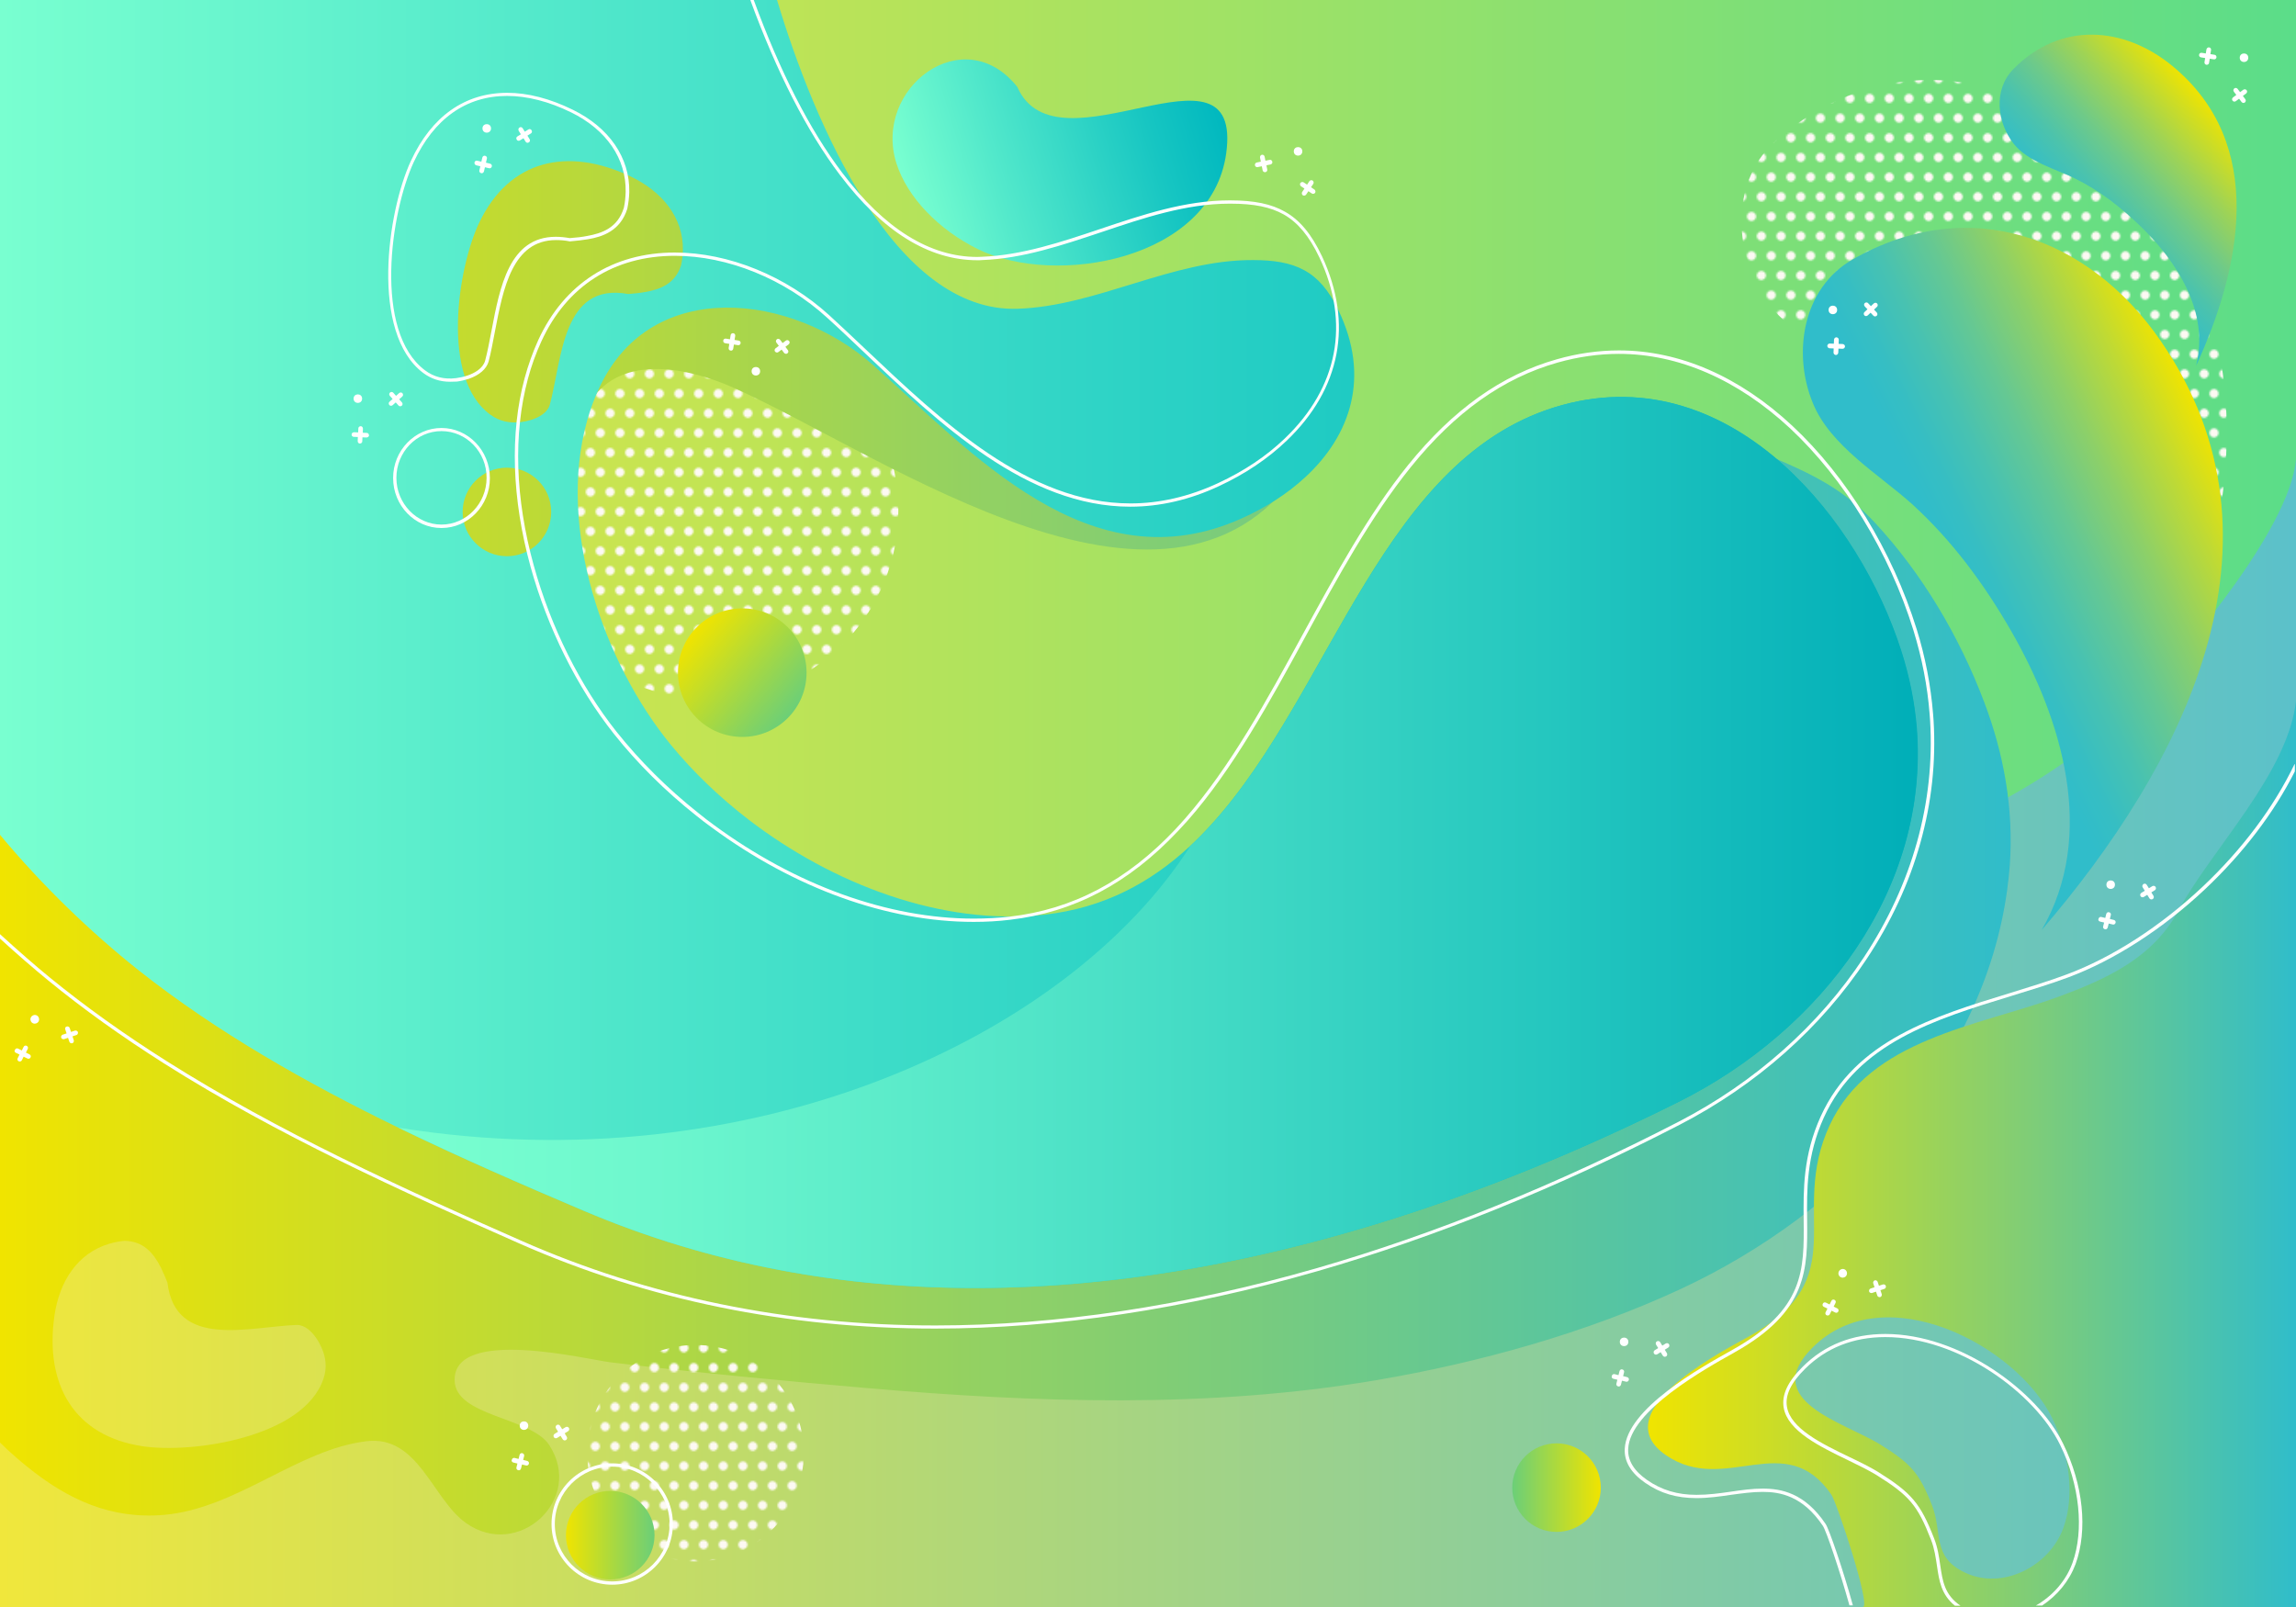 <?xml version="1.0" encoding="utf-8"?>
<!-- Generator: Adobe Illustrator 16.0.0, SVG Export Plug-In . SVG Version: 6.00 Build 0)  -->
<!DOCTYPE svg PUBLIC "-//W3C//DTD SVG 1.0//EN" "http://www.w3.org/TR/2001/REC-SVG-20010904/DTD/svg10.dtd">
<svg version="1.0" xmlns:x="http://ns.adobe.com/Extensibility/1.0/" xmlns:i="http://ns.adobe.com/AdobeIllustrator/10.0/" xmlns:graph="http://ns.adobe.com/Graphs/1.0/"
	 xmlns="http://www.w3.org/2000/svg" xmlns:xlink="http://www.w3.org/1999/xlink" xmlns:a="http://ns.adobe.com/AdobeSVGViewerExtensions/3.0/"
	 x="0px" y="0px" width="1400px" height="980px" viewBox="0 0 1400 980" enable-background="new 0 0 1400 980" xml:space="preserve"
	>
<pattern  width="24" height="24" patternUnits="userSpaceOnUse" id="New_Pattern" viewBox="2.8 -26.8 24 24" overflow="visible">
	<g>
		<polygon fill="none" points="2.8,-26.8 26.8,-26.8 26.8,-2.8 2.8,-2.8 		"/>
		<path fill="#FDF9F3" d="M23.6-2.8c0-1.6-1.3-2.8-2.8-2.8S18-4.4,18-2.8S19.3,0,20.8,0S23.6-1.3,23.6-2.8z"/>
		<path fill="#FDF9F3" d="M11.6-2.8c0-1.6-1.3-2.8-2.8-2.8S6-4.4,6-2.8S7.3,0,8.8,0S11.6-1.3,11.6-2.8z"/>
		<path fill="#FDF9F3" d="M29.6-14.8c0-1.6-1.3-2.8-2.8-2.8S24-16.4,24-14.8s1.3,2.8,2.8,2.8S29.6-13.3,29.6-14.8z"/>
		<path fill="#FDF9F3" d="M17.6-14.8c0-1.6-1.3-2.8-2.8-2.8S12-16.4,12-14.8s1.3,2.8,2.8,2.8S17.6-13.3,17.6-14.8z"/>
		<path fill="#FDF9F3" d="M5.6-14.8c0-1.6-1.3-2.8-2.8-2.8S0-16.4,0-14.8S1.3-12,2.8-12S5.6-13.3,5.6-14.8z"/>
		<path fill="#FDF9F3" d="M23.6-26.8c0-1.6-1.3-2.8-2.8-2.8S18-28.4,18-26.8s1.3,2.8,2.8,2.8S23.6-25.3,23.6-26.8z"/>
		<path fill="#FDF9F3" d="M11.6-26.8c0-1.6-1.3-2.8-2.8-2.8S6-28.4,6-26.8S7.3-24,8.8-24S11.6-25.3,11.6-26.8z"/>
	</g>
</pattern>
<g id="Background">
	<linearGradient id="SVGID_1_" gradientUnits="userSpaceOnUse" x1="0" y1="490" x2="1400" y2="490">
		<stop  offset="0" style="stop-color:#F0E73C"/>
		<stop  offset="1" style="stop-color:#5BC1CA"/>
		<a:midPointStop  offset="0" style="stop-color:#F0E73C"/>
		<a:midPointStop  offset="0.5" style="stop-color:#F0E73C"/>
		<a:midPointStop  offset="1" style="stop-color:#5BC1CA"/>
	</linearGradient>
	<path fill="url(#SVGID_1_)" d="M1400,0v980H0c0,0,0-0.1,0-0.3c0,0,0-38.4,0-100.1V491.8C0,249.2,0,0,0,0H1400z"/>
</g>
<g id="Elements">
	<g>
		<linearGradient id="SVGID_2_" gradientUnits="userSpaceOnUse" x1="0" y1="319.584" x2="1400" y2="319.584">
			<stop  offset="0" style="stop-color:#F0E73C"/>
			<stop  offset="1" style="stop-color:#5BDD89"/>
			<a:midPointStop  offset="0" style="stop-color:#F0E73C"/>
			<a:midPointStop  offset="0.5" style="stop-color:#F0E73C"/>
			<a:midPointStop  offset="1" style="stop-color:#5BDD89"/>
		</linearGradient>
		<path fill="url(#SVGID_2_)" d="M0,0c0,0,0,231.1,0,480.8h225.8v158.3c39.1-22.8,81-37.8,124.6-47.6c1.3-0.3,2.7-0.6,4-0.9
			c29.6-6.4,60-10.4,90.7-12.8c3.8-0.3,7.6-0.6,11.5-0.8c91.2-5.8,184.9,1.9,271.2,3.4c3.7,0.1,7.3,0.1,11,0.2
			c6,0.1,12,0.1,17.9,0.1c33-0.1,66.1-1,99.2-3.1c3.6-0.2,7.2-0.4,10.9-0.7c99-6.9,197.7-24.3,291.6-60.3c3.4-1.3,6.9-2.7,10.3-4.1
			c6.5-2.6,12.9-5.3,19.3-8.2c7.4-3.3,14.7-6.8,21.9-10.4c0.9-0.5,1.9-0.9,2.8-1.4c34.2-17.6,66.4-39.8,94.4-68.9
			c25.3-26.5,93.1-105.4,93.1-147.5V0H0z"/>
		<g>
			<path fill="url(#New_Pattern)" d="M471.5,202.7c-59.9-21.5-125.9,9.6-147.5,69.5c-21.5,59.9,9.6,125.9,69.5,147.5
				c59.9,21.5,125.9-9.6,147.5-69.5C562.5,290.2,531.4,224.2,471.5,202.7z"/>
			
				<linearGradient id="SVGID_3_" gradientUnits="userSpaceOnUse" x1="352.071" y1="354.422" x2="430.379" y2="354.422" gradientTransform="matrix(0.777 0.63 -0.63 0.777 372.121 -111.514)">
				<stop  offset="0" style="stop-color:#F0E400"/>
				<stop  offset="1" style="stop-color:#6BCF78"/>
				<a:midPointStop  offset="0" style="stop-color:#F0E400"/>
				<a:midPointStop  offset="0.5" style="stop-color:#F0E400"/>
				<a:midPointStop  offset="1" style="stop-color:#6BCF78"/>
			</linearGradient>
			<circle fill="url(#SVGID_3_)" cx="452.6" cy="410.2" r="39.2"/>
		</g>
		<linearGradient id="SVGID_4_" gradientUnits="userSpaceOnUse" x1="0" y1="467.84" x2="1225.938" y2="467.84">
			<stop  offset="0" style="stop-color:#F0E400"/>
			<stop  offset="1" style="stop-color:#30BDCA"/>
			<a:midPointStop  offset="0" style="stop-color:#F0E400"/>
			<a:midPointStop  offset="0.5" style="stop-color:#F0E400"/>
			<a:midPointStop  offset="1" style="stop-color:#30BDCA"/>
		</linearGradient>
		<path fill="url(#SVGID_4_)" d="M1209.7,427.7c-15-39.6-37.7-78-66.6-109.1c-30.8-33.1-63.3-36.5-99-57.5
			c-67.4-39.7-32,90.7-70.9,130.1c-34.7,35-69.9,68.4-106.5,99.7c-3.6,3.1-7.2,6.2-10.9,9.2c-55.7,46.7-114.9,88.8-180.7,125
			c-168.3,92.6-266.8-7.8-320.7-113.8c-1.4-2.7-2.7-5.4-4-8.1c-39.2-80.4-5.3-128.2-5.3-128.2s-15-24,12.9-127.1
			c0.3-1.2,1.4-2.1,2.1-3.2c19.3-29.8,61-19.8,86.6-8.5c92.6,41,271.8,171.8,349.3,44.7c4.1-6.8,8-14.3,11.5-22.5
			c7.7-18,9.5-40.4,4.3-60.4H555v-27L336.1,12.1L33,0H0c0,0,0,249.2,0,491.8v387.9c3,3,6.2,5.9,9.4,8.7c2.3,2,4.6,4,7,5.9
			c24.9,20.2,51.3,32.4,83.9,29.5c44.3-4,81.3-39.9,123.2-44.9c31.6-3.8,40.1,35.2,60.5,49.8c32,22.9,72.6-14.5,50.8-47.6
			c-11.2-16.9-57.2-17.3-57.6-39.3c-0.6-32.8,80.6-12.8,95.1-11c52,6.2,104.2,11.2,156.4,15.7c103.2,8.9,207.8,12.6,310.4-4.8
			c62.9-10.7,128.4-28.9,186.1-55.8c98.6-46,183.8-134.2,198.7-243.3c0.7-5,1.2-10,1.6-15.1C1227.9,493.7,1222,459.9,1209.7,427.7z
			 M197.2,840.9c-12.1,35.6-79.6,45.6-110,41.1c-42.1-6.2-60-37.7-54-79.6c2.9-20.6,13.9-38.3,33.7-44c2.8-0.8,5.8-1.4,9-1.7
			c11.5,0.2,17.5,7.2,22.1,16.1c1.5,3,2.8,6.1,4.1,9.4C107,823,152,809,181,808c5,0,9,4,11.6,7.7c1.4,1.9,2.5,4,3.4,6
			C198.8,827.8,199.5,834.3,197.2,840.9z"/>
		<linearGradient id="SVGID_5_" gradientUnits="userSpaceOnUse" x1="0" y1="392.742" x2="1169.272" y2="392.742">
			<stop  offset="0" style="stop-color:#79FFD0"/>
			<stop  offset="0.282" style="stop-color:#53E9CB"/>
			<stop  offset="0.768" style="stop-color:#17C6C2"/>
			<stop  offset="1" style="stop-color:#00B8BF"/>
			<a:midPointStop  offset="0" style="stop-color:#79FFD0"/>
			<a:midPointStop  offset="0.461" style="stop-color:#79FFD0"/>
			<a:midPointStop  offset="1" style="stop-color:#00B8BF"/>
		</linearGradient>
		<path fill="url(#SVGID_5_)" d="M1168.6,443.8c-1.3-15.4-4.3-31.1-9.5-47c-12.9-40.2-37.9-82.8-71.5-113
			c-36.3-32.7-82.7-51.1-134.9-36.8c-109.3,29.8-140,174.4-214.1,255.8c-4.2,4.6-8.5,9-12.9,13.1c-23.9,22.2-52.4,37.8-88.8,41.9
			c-62.4,6.9-129-18.5-180.5-58c-17.8-13.7-33.8-29.1-47.2-45.4c-41-49.9-69.6-131.9-51.3-197.5c2-7.2,4.6-14.3,7.8-21
			c32-67.7,117.6-56.6,166.4-13.5c60.5,53.4,132.5,135.4,225.1,93.7c14.5-6.5,27.8-15,38.7-25.1c27.5-25.4,40-61.1,20.1-102
			c0,0,0-0.1,0-0.1c-5.9-12.1-12.5-19.7-20.9-24.2c-8.3-4.5-18.3-6.1-31.2-6.1c-49.4-0.2-94.8,28-143.3,29.7
			C545.8,190.9,496.7,76.1,473.8,0H0c0,0,0,257.9,0,509.1c25.6,30.8,55.3,59.4,84.5,82.6c47.8,37.8,102.3,68.7,158.4,96
			c37.4,18.2,75.4,34.7,112.6,50.5c219.3,93.4,462.7,36.3,667.9-66.2C1110.6,628.5,1176.6,542.1,1168.6,443.8z M292.3,135.6
			c18.4-38.3,53.8-46.1,92-28.1c18.8,8.9,32.5,24.6,32.1,45.2c-0.1,2.9-0.4,6-1.1,9.1c-3.6,11-12.1,14.6-22,16.3
			c-3.3,0.6-6.7,0.9-10.2,1.2c-40.4-7.4-40.3,39.7-47.9,67.7c-1.5,4.8-6.5,7.4-10.8,8.9c-2.3,0.7-4.5,1.2-6.8,1.5
			c-6.7,0.8-13-0.4-18.7-4.6C268.6,230.7,279,163.3,292.3,135.6z M336.1,312.2c0,14.9-12.1,27-27,27c-14.9,0-27-12.1-27-27
			c0-14.9,12.1-27,27-27C324,285.2,336.1,297.2,336.1,312.2z"/>
		<path fill="url(#New_Pattern)" d="M1083.8,84.9c66.4-56.7,148.4-42.7,206.4,14.6c113,111.8,65.1,269.4-4.5,390.4
			c23.8-67.5-12.6-137.1-55.9-187.3c-22.8-26.5-48.4-50.3-78.2-68.6c-24.4-14.9-59.5-27.3-75.8-52.5
			C1056.7,152,1055.4,109.2,1083.8,84.9z"/>
		
			<linearGradient id="SVGID_6_" gradientUnits="userSpaceOnUse" x1="1074.981" y1="324.49" x2="1301.885" y2="324.49" gradientTransform="matrix(0.896 -0.444 0.444 0.896 44.803 566.16)">
			<stop  offset="0.221" style="stop-color:#30BDCA"/>
			<stop  offset="0.302" style="stop-color:#36BEC3"/>
			<stop  offset="0.417" style="stop-color:#48C2B1"/>
			<stop  offset="0.552" style="stop-color:#65C893"/>
			<stop  offset="0.703" style="stop-color:#8DD068"/>
			<stop  offset="0.864" style="stop-color:#C0DA33"/>
			<stop  offset="1" style="stop-color:#F0E400"/>
			<a:midPointStop  offset="0.221" style="stop-color:#30BDCA"/>
			<a:midPointStop  offset="0.633" style="stop-color:#30BDCA"/>
			<a:midPointStop  offset="1" style="stop-color:#F0E400"/>
		</linearGradient>
		<path fill="url(#SVGID_6_)" d="M1129.7,158.2c71.2-40.7,144.4-13.4,187.8,49.7c84.7,123,12.8,259.9-72.6,359.3
			c33.8-58.1,12.4-128.6-18.7-182.6c-16.4-28.5-35.8-54.8-60.1-77c-19.9-18-50.1-35.6-60.7-61.8
			C1092.8,215.3,1099.2,175.6,1129.7,158.2z"/>
		
			<linearGradient id="SVGID_7_" gradientUnits="userSpaceOnUse" x1="1061.362" y1="424.685" x2="1174.82" y2="424.685" gradientTransform="matrix(0.74 -0.673 0.673 0.74 197.766 545.325)">
			<stop  offset="0" style="stop-color:#30BDCA"/>
			<stop  offset="0.101" style="stop-color:#38BFC2"/>
			<stop  offset="0.257" style="stop-color:#4CC3AC"/>
			<stop  offset="0.45" style="stop-color:#6ECA89"/>
			<stop  offset="0.67" style="stop-color:#9DD357"/>
			<stop  offset="0.911" style="stop-color:#D8DF19"/>
			<stop  offset="1" style="stop-color:#F0E400"/>
			<a:midPointStop  offset="0" style="stop-color:#30BDCA"/>
			<a:midPointStop  offset="0.612" style="stop-color:#30BDCA"/>
			<a:midPointStop  offset="1" style="stop-color:#F0E400"/>
		</linearGradient>
		<path fill="url(#SVGID_7_)" d="M1227.6,42.2c28.7-29.3,67.6-26.2,97.1-1.9c57.6,47.5,41.8,123.2,14.4,182.7
			c8.3-32.6-11.7-63.6-34.1-85.2c-11.8-11.4-24.7-21.5-39.5-28.8c-12-6-29-10.3-37.7-21.4C1217.7,74.7,1215.3,54.8,1227.6,42.2z"/>
		<pattern  id="SVGID_8_" xlink:href="#New_Pattern" patternTransform="matrix(1 0 0 1 -3 -6)">
		</pattern>
		<circle fill="url(#SVGID_8_)" cx="424.1" cy="886.2" r="66"/>
		<linearGradient id="SVGID_9_" gradientUnits="userSpaceOnUse" x1="345.085" y1="936.16" x2="399.09" y2="936.16">
			<stop  offset="0" style="stop-color:#F0E400"/>
			<stop  offset="1" style="stop-color:#6BCF78"/>
			<a:midPointStop  offset="0" style="stop-color:#F0E400"/>
			<a:midPointStop  offset="0.5" style="stop-color:#F0E400"/>
			<a:midPointStop  offset="1" style="stop-color:#6BCF78"/>
		</linearGradient>
		<circle fill="url(#SVGID_9_)" cx="372.1" cy="936.2" r="27"/>
		<linearGradient id="SVGID_10_" gradientUnits="userSpaceOnUse" x1="922.085" y1="907.16" x2="976.09" y2="907.16">
			<stop  offset="0" style="stop-color:#6BCF78"/>
			<stop  offset="1" style="stop-color:#F0E400"/>
			<a:midPointStop  offset="0" style="stop-color:#6BCF78"/>
			<a:midPointStop  offset="0.5" style="stop-color:#6BCF78"/>
			<a:midPointStop  offset="1" style="stop-color:#F0E400"/>
		</linearGradient>
		<circle fill="url(#SVGID_10_)" cx="949.1" cy="907.2" r="27"/>
		
			<linearGradient id="SVGID_11_" gradientUnits="userSpaceOnUse" x1="91.213" y1="-581.356" x2="290.394" y2="-581.356" gradientTransform="matrix(0.957 -0.29 0.29 0.957 634.548 703.672)">
			<stop  offset="0" style="stop-color:#79FFD0"/>
			<stop  offset="0.282" style="stop-color:#53E9CB"/>
			<stop  offset="0.768" style="stop-color:#17C6C2"/>
			<stop  offset="1" style="stop-color:#00B8BF"/>
			<a:midPointStop  offset="0" style="stop-color:#79FFD0"/>
			<a:midPointStop  offset="0.461" style="stop-color:#79FFD0"/>
			<a:midPointStop  offset="1" style="stop-color:#00B8BF"/>
		</linearGradient>
		<path fill="url(#SVGID_11_)" d="M546.6,99.6c6.7,21,26,40.6,49.6,52.3c47.1,23.3,142.6,6.9,151.5-58.5
			c10.3-76.1-103.1,15-127.4-40.4c0,0,0,0,0,0C587.6,11.9,532.1,53.8,546.6,99.6z"/>
		<linearGradient id="SVGID_12_" gradientUnits="userSpaceOnUse" x1="1004.821" y1="703.38" x2="1400" y2="703.38">
			<stop  offset="0" style="stop-color:#F0E400"/>
			<stop  offset="1" style="stop-color:#30BDCA"/>
			<a:midPointStop  offset="0" style="stop-color:#F0E400"/>
			<a:midPointStop  offset="0.5" style="stop-color:#F0E400"/>
			<a:midPointStop  offset="1" style="stop-color:#30BDCA"/>
		</linearGradient>
		<path fill="url(#SVGID_12_)" d="M1328,555.8c-15.7,28.8-44.4,41.6-73.5,52.3c-48.4,17.7-114.4,25.4-138.8,78
			c-25.8,55.5,16.6,93-50.3,129.5c-21.2,11.5-86.5,46.8-49.3,72c36,24.4,72.5-17.1,100.6,23.9c3.4,5,24.4,68.5,19.2,68.5
			c1.7,0,264.2,0,264.2,0V426.8C1395.2,471.7,1349.3,516.7,1328,555.8z M1258.1,931.9c-8.4,23.1-37,38.2-60.2,27
			c-20-9.6-13.4-24.3-19.8-40.8c-7.8-19.9-12.9-25.5-31.3-37c-22.1-13.8-74.5-26.8-41.4-59.5c43.9-43.5,124.2-1.1,145.9,43.1
			C1262,886.8,1265.2,912.4,1258.1,931.9z"/>
		<g>
			<g>
				<g>
					<g>
						<g>
							<g>
								<path fill="#FFFFFF" d="M373.3,966.4c-20.4,0-37-16.6-37-37c0-20.4,16.6-37,37-37s37,16.6,37,37
									C410.3,949.8,393.7,966.4,373.3,966.4z M373.3,894.4c-19.3,0-35,15.7-35,35s15.7,35,35,35s35-15.7,35-35
									S392.6,894.4,373.3,894.4z"/>
							</g>
						</g>
					</g>
				</g>
			</g>
			<g>
				<g>
					<g>
						<g>
							<g>
								<path fill="#FFFFFF" d="M1183.1,954.7c-0.8-5.3-1.5-10.8-3.8-16.6c-8.3-21.3-13.7-27.7-34.2-40.5c-4.9-3-11-6-17.5-9.1
									c-16.8-8.1-35.8-17.3-38-30.6c-1.2-7,2.4-14.6,11-23.1c13-12.9,29.5-19.4,49-19.4c44.6,0,91.1,34,106.6,65.8
									c11.9,24.3,14.7,51.9,7.5,71.9c-3.9,10.8-12,20.1-22.3,26h3.8c9.4-6.2,16.6-15.1,20.4-25.3c7.5-20.8,4.7-48.3-7.6-73.4
									c-15.8-32.3-63.1-66.9-108.4-66.9c-20.1,0-37.1,6.7-50.4,20c-9.1,9-12.9,17.1-11.6,24.9c2.4,14.2,21.9,23.7,39.1,32
									c6.4,3.1,12.5,6.1,17.3,9c20.2,12.6,25.2,18.5,33.4,39.5c2.2,5.6,2.9,11,3.7,16.2c1.3,8.8,2.5,17.3,10.9,24.1h3.4
									C1185.7,972.6,1184.5,964.2,1183.1,954.7z"/>
								<path fill="#FFFFFF" d="M1399.1,466c-12.7,26.4-32,52.1-56.1,74.8c-25.5,24-54.8,43-82.7,53.4c-10.9,4.1-22.5,7.6-34.7,11.4
									c-46.4,14.2-94.4,28.9-115.4,75.2c-10.8,23.8-10.6,44.8-10.4,63.3c0.3,30.5,0.5,54.5-43.3,79l-0.5,0.3
									c-19.2,10.7-64.1,35.7-65.3,60.1c-0.4,7.8,3.8,14.8,12.5,20.8c9.2,6.4,19.1,9.3,31.3,9.3h0c7.1,0,14.2-1,21-2
									c6.7-0.9,13-1.8,19.3-1.8c10.6,0,24.4,2.4,36.7,20.7c2.1,3.1,10.6,28.3,16.2,48.5h2.1c-5.7-20.8-14.4-46.3-16.6-49.6
									c-12.8-19.1-27.3-21.6-38.4-21.6c-6.4,0-12.8,0.9-19.6,1.9c-6.8,1-13.7,1.9-20.7,1.9h0c-11.7,0-21.3-2.9-30.1-9
									c-8.1-5.6-12-12-11.6-19.1c1.1-23.2,47-48.8,64.2-58.4l0.5-0.3c44.9-25.1,44.7-50.9,44.4-80.8c-0.2-18.3-0.4-39.1,10.2-62.5
									c20.6-45.5,68.2-60,114.2-74.1c12.3-3.8,23.9-7.3,34.9-11.4c28.1-10.5,57.7-29.6,83.4-53.8c23.1-21.8,41.9-46.4,54.7-71.8
									V466z"/>
							</g>
						</g>
					</g>
				</g>
			</g>
			<g>
				<g>
					<g>
						<path fill="#FFFFFF" d="M1179,439.3c-0.1-1.3-0.2-2.7-0.3-4c-1.4-17.2-4.7-34.6-10-51.6c-14.9-47.8-42.5-93-75.9-124.1
							c-32.2-30-68.7-45.9-105.6-45.9c-12.5,0-25.3,1.8-37.9,5.4c-33.6,9.5-63.3,30.6-90.7,64.5C834.3,313.7,814,351,794.3,387
							c-21.6,39.6-44,80.6-71.7,112.2c-2,2.3-3.9,4.3-5.7,6.3c-29.7,31.6-62.8,49.1-101.2,53.5c-7.1,0.8-14.5,1.2-21.9,1.2
							c-52.2,0-108.5-20.3-158.5-57.1c-3.2-2.3-6.4-4.8-9.6-7.4c-18.9-15-35.6-31.7-49.8-49.5c-22.2-28-40.1-63.9-50.4-101.2
							c-11.4-41.1-12.6-80.5-3.6-114c2.1-7.9,4.9-15.6,8.2-22.8c15.4-33.7,44.3-52.2,81.4-52.2c32.2,0,67,14.1,92.9,37.8
							c7.2,6.5,14.3,13.3,21.9,20.5c46.8,44.4,99.9,94.7,162.9,94.7c18,0,36.3-4.2,54.2-12.6c15.9-7.4,29.7-16.7,41.1-27.6
							c33.1-31.6,40.7-71.6,21.6-112.5l-0.1-0.2c-6.3-13.3-13.4-21.9-22.5-27c-8.3-4.7-18.6-6.9-33.4-6.9h-0.5
							c-27,0-53.3,8.9-78.6,17.4c-23.5,7.9-47.9,16.1-72.4,17c-0.9,0-1.8,0.1-2.7,0.1c-29,0-56.7-17.3-82.4-51.4
							C493.7,79.1,475.6,43.7,459.6,0h-2.1c16.2,44.2,34.5,80,54.5,106.5c26.1,34.6,54.3,52.2,84,52.2c0.9,0,1.9,0,2.8-0.1
							c24.9-0.9,49.3-9.2,73-17.1c25.2-8.5,51.3-17.3,78-17.3h0.5c14.5,0,24.5,2.1,32.5,6.6c8.6,4.9,15.5,13.2,21.6,26l0.1,0.2
							c18.9,40.1,11.4,79.3-21.1,110.4c-11.2,10.8-24.9,19.9-40.6,27.2C725,302.9,707,307,689.3,307c-62.3,0-115-50-161.6-94.1
							c-7.6-7.2-14.8-14-22-20.6c-26.3-24-61.5-38.3-94.2-38.3c-38,0-67.5,19-83.3,53.4c-3.3,7.3-6.1,15.1-8.3,23.2
							c-9.1,33.8-7.8,73.5,3.6,115c10.4,37.5,28.4,73.7,50.8,101.9c14.3,18,31.1,34.7,50.1,49.8c3.2,2.6,6.5,5.1,9.7,7.4
							c50.4,37.1,107,57.5,159.6,57.5c7.5,0,14.9-0.4,22.2-1.3c38.9-4.5,72.4-22.2,102.4-54.1c1.9-2,3.7-4,5.8-6.3
							c27.9-31.7,50.3-72.8,72-112.5c19.6-36,39.9-73.1,64.1-103.1c27.1-33.6,56.4-54.4,89.6-63.8c12.4-3.5,25-5.3,37.3-5.3
							c36.4,0,72.4,15.7,104.3,45.3c33.1,30.9,60.6,75.8,75.3,123.2c5.2,16.9,8.6,34.1,9.9,51.2c0.1,1.3,0.2,2.7,0.3,4
							c3,49.8-10.9,99.7-40.4,144.3c-27.5,41.6-66.7,76.4-113.2,100.4c-74.4,38.4-148.5,68.4-220.5,89.2
							c-80.3,23.1-158.5,34.9-232.4,34.9h0c-89.9,0-174.9-17.4-252.6-51.7c-72-31.7-148-66.4-216.2-109.5
							c-26.4-16.7-49.5-33.3-70.9-50.7c-9.2-7.5-19-16.1-30.9-26.9v2.7c11.3,10.3,20.7,18.4,29.6,25.7
							c21.4,17.5,44.6,34.1,71.1,50.9c68.3,43.2,144.4,77.8,216.4,109.6c78,34.4,163.2,51.8,253.4,51.8h0c74.1,0,152.5-11.8,233-35
							c72.1-20.8,146.4-50.8,220.9-89.3c46.8-24.2,86.2-59.1,114-101.1C1168,539.9,1182.1,489.6,1179,439.3z"/>
					</g>
					<g>
						<path fill="#FFFFFF" d="M269.2,322c-16.3,0-29.5-13.7-29.5-30.5c0-16.8,13.3-30.5,29.5-30.5s29.5,13.7,29.5,30.5
							C298.8,308.3,285.5,322,269.2,322z M269.2,262.9c-15.2,0-27.5,12.8-27.5,28.5c0,15.7,12.4,28.5,27.5,28.5s27.5-12.8,27.5-28.5
							C296.8,275.7,284.4,262.9,269.2,262.9z"/>
					</g>
					<g>
						<path fill="#FFFFFF" d="M274.4,232.8c-6.1,0-11.6-1.8-16.4-5.4c-32.3-24.4-21.9-98.3-7.4-129.4c12.6-27.1,32.9-41.4,58.7-41.4
							c12.6,0,26,3.5,39.9,10.3c22.3,10.9,34.9,29.3,34.5,50.3c-0.1,3.3-0.5,6.7-1.2,10.1c-4.2,13.5-15.1,17.1-24,18.6
							c-3,0.5-6.4,0.9-10.9,1.3l-0.1,0l-0.1,0c-2.9-0.6-5.7-0.8-8.3-0.8c-26.7,0-32.3,29.6-37.3,55.7c-1.3,6.6-2.4,12.9-3.9,18.5
							c-1.4,4.5-5.5,8.1-12,10.4c-2.5,0.8-4.9,1.4-7.3,1.7C277.1,232.7,275.7,232.8,274.4,232.8z M309.2,58.5
							c-25,0-44.6,13.9-56.9,40.3c-14.2,30.7-24.7,103.3,6.8,127c5.4,4.1,11.8,5.7,19,4.8c2.3-0.3,4.6-0.8,7-1.6
							c4.1-1.4,9.3-4.2,10.7-9c1.5-5.5,2.6-11.8,3.9-18.3c5.1-26.9,10.9-57.3,39.2-57.3c2.7,0,5.6,0.3,8.5,0.8
							c4.3-0.3,7.6-0.7,10.6-1.3c8.9-1.6,18.6-4.8,22.4-17.2c0.7-3.2,1-6.5,1.1-9.7c0.4-20.2-11.7-37.9-33.3-48.5
							C334.7,61.9,321.5,58.5,309.2,58.5z"/>
					</g>
				</g>
			</g>
		</g>
		<g>
			<path fill="#FFFFFF" d="M798.4,110.5l-1.4,2.1l-2.1-1.4c-0.7-0.4-1.5-0.2-2,0.4c-0.4,0.7-0.2,1.5,0.4,2l2.1,1.4l-1.4,2.1
				c-0.4,0.7-0.2,1.5,0.4,2c0.7,0.4,1.5,0.2,2-0.4l1.4-2.1l2.1,1.4c0.7,0.4,1.5,0.2,2-0.4c0.4-0.7,0.2-1.5-0.4-2l-2.1-1.4l1.4-2.1
				c0.4-0.7,0.2-1.5-0.4-2C799.7,109.7,798.8,109.9,798.4,110.5z"/>
			<path fill="#FFFFFF" d="M768.3,96.1l0.5,2.5l-2.5,0.5c-0.8,0.2-1.2,0.9-1.1,1.7c0.2,0.8,0.9,1.3,1.7,1.1l2.5-0.5l0.5,2.5
				c0.2,0.8,0.9,1.2,1.7,1.1c0.8-0.2,1.3-0.9,1.1-1.7l-0.5-2.5l2.5-0.5c0.8-0.2,1.3-0.9,1.1-1.7c-0.2-0.8-0.9-1.3-1.7-1.1l-2.5,0.5
				l-0.5-2.5c-0.2-0.8-0.9-1.3-1.7-1.1C768.7,94.5,768.2,95.3,768.3,96.1z"/>
			<circle fill="#FFFFFF" cx="791.5" cy="92.3" r="2.6"/>
		</g>
		<g>
			<path fill="#FFFFFF" d="M1367.9,54.7l-2,1.5l-1.5-2c-0.5-0.6-1.3-0.8-2-0.3c-0.6,0.5-0.8,1.3-0.3,2l1.5,2l-2,1.5
				c-0.6,0.5-0.8,1.3-0.3,2c0.5,0.6,1.3,0.8,2,0.3l2-1.5l1.5,2c0.5,0.6,1.3,0.8,2,0.3c0.6-0.5,0.8-1.3,0.3-2l-1.5-2l2-1.5
				c0.6-0.5,0.8-1.3,0.3-2C1369.4,54.4,1368.6,54.3,1367.9,54.7z"/>
			<path fill="#FFFFFF" d="M1345.4,30.1l-0.4,2.5l-2.5-0.4c-0.8-0.1-1.5,0.4-1.6,1.2c-0.1,0.8,0.4,1.5,1.2,1.6l2.5,0.4l-0.4,2.5
				c-0.1,0.8,0.4,1.5,1.2,1.6c0.8,0.1,1.5-0.4,1.6-1.2l0.4-2.5l2.5,0.4c0.8,0.1,1.5-0.4,1.6-1.2c0.1-0.8-0.4-1.5-1.2-1.6l-2.5-0.4
				l0.4-2.5c0.1-0.8-0.4-1.5-1.2-1.6C1346.3,28.8,1345.6,29.3,1345.4,30.1z"/>
			<circle fill="#FFFFFF" cx="1368.3" cy="35.2" r="2.6"/>
		</g>
		<g>
			<path fill="#FFFFFF" d="M451.4,748.3l-0.7,2.4l-2.4-0.7c-0.8-0.2-1.5,0.2-1.8,0.9c-0.2,0.7,0.2,1.5,0.9,1.8l2.4,0.7l-0.7,2.4
				c-0.2,0.8,0.2,1.5,0.9,1.8c0.7,0.2,1.5-0.2,1.8-0.9l0.7-2.4l2.4,0.7c0.7,0.2,1.5-0.2,1.8-0.9c0.2-0.8-0.2-1.5-0.9-1.8l-2.4-0.7
				l0.7-2.4c0.2-0.8-0.2-1.5-0.9-1.8C452.5,747.2,451.7,747.6,451.4,748.3z"/>
			<path fill="#FFFFFF" d="M418.6,742.5l1.2,2.2l-2.2,1.2c-0.7,0.4-1,1.2-0.6,1.9c0.4,0.7,1.2,1,1.9,0.6l2.2-1.2l1.2,2.2
				c0.4,0.7,1.2,1,1.9,0.6c0.7-0.4,1-1.2,0.6-1.9l-1.2-2.2l2.2-1.2c0.7-0.4,1-1.2,0.6-1.9c-0.4-0.7-1.2-1-1.9-0.6l-2.2,1.2l-1.2-2.2
				c-0.4-0.7-1.2-1-1.9-0.6C418.5,740.9,418.2,741.8,418.6,742.5z"/>
			<circle fill="#FFFFFF" cx="439.9" cy="732.6" r="2.6"/>
		</g>
		<g>
			<path fill="#FFFFFF" d="M39.8,627.8l0.8,2.4l-2.4,0.8c-0.7,0.2-1.1,1.1-0.9,1.8c0.2,0.7,1.1,1.1,1.8,0.9l2.4-0.8l0.8,2.4
				c0.2,0.7,1.1,1.1,1.8,0.9c0.7-0.2,1.1-1.1,0.9-1.8l-0.8-2.4l2.4-0.8c0.7-0.2,1.1-1,0.9-1.8c-0.2-0.7-1.1-1.1-1.8-0.9l-2.4,0.8
				l-0.8-2.4c-0.2-0.7-1.1-1.1-1.8-0.9C39.9,626.2,39.5,627,39.8,627.8z"/>
			<path fill="#FFFFFF" d="M9.6,642l2.3,1.1l-1.1,2.2c-0.4,0.7-0.1,1.6,0.6,1.9c0.7,0.3,1.6,0.1,1.9-0.6l1.1-2.2l2.3,1.1
				c0.7,0.4,1.6,0.1,1.9-0.6c0.4-0.7,0.1-1.6-0.6-1.9l-2.2-1.1l1.1-2.2c0.4-0.7,0.1-1.6-0.6-1.9c-0.7-0.4-1.6-0.1-1.9,0.6l-1.1,2.2
				l-2.2-1.1c-0.7-0.4-1.6-0.1-1.9,0.6C8.6,640.8,8.9,641.7,9.6,642z"/>
			<path fill="#FFFFFF" d="M20.4,619.1c1.4-0.5,2.9,0.3,3.3,1.7c0.5,1.4-0.3,2.9-1.7,3.3c-1.4,0.5-2.9-0.3-3.3-1.7
				C18.2,621.1,19,619.6,20.4,619.1z"/>
		</g>
		<g>
			<path fill="#FFFFFF" d="M1142.2,782.6l0.8,2.4l-2.4,0.8c-0.7,0.2-1.1,1.1-0.9,1.8c0.2,0.7,1.1,1.1,1.8,0.9l2.4-0.8l0.8,2.4
				c0.2,0.7,1.1,1.1,1.8,0.9c0.7-0.2,1.1-1.1,0.9-1.8l-0.8-2.4l2.4-0.8c0.7-0.2,1.1-1,0.9-1.8c-0.2-0.7-1.1-1.1-1.8-0.9l-2.4,0.8
				l-0.8-2.4c-0.2-0.7-1.1-1.1-1.8-0.9C1142.4,781.1,1142,781.9,1142.2,782.6z"/>
			<path fill="#FFFFFF" d="M1112,796.9l2.3,1.1l-1.1,2.2c-0.4,0.7-0.1,1.6,0.6,1.9c0.7,0.3,1.6,0.1,1.9-0.6l1.1-2.2l2.2,1.1
				c0.7,0.4,1.6,0.1,1.9-0.6c0.4-0.7,0.1-1.6-0.6-1.9l-2.2-1.1l1.1-2.2c0.4-0.7,0.1-1.6-0.6-1.9c-0.7-0.4-1.6-0.1-1.9,0.6l-1.1,2.2
				l-2.2-1.1c-0.7-0.4-1.6-0.1-1.9,0.6C1111.1,795.7,1111.3,796.5,1112,796.9z"/>
			<path fill="#FFFFFF" d="M1122.8,774c1.4-0.5,2.9,0.3,3.3,1.7s-0.3,2.9-1.7,3.3c-1.4,0.5-2.9-0.3-3.3-1.7
				C1120.7,776,1121.4,774.5,1122.8,774z"/>
		</g>
		<g>
			<path fill="#FFFFFF" d="M447.1,212.6l0.4-2.5l2.5,0.4c0.8,0.1,1.5-0.4,1.6-1.2c0.1-0.8-0.4-1.5-1.2-1.6l-2.5-0.4l0.4-2.5
				c0.1-0.8-0.4-1.5-1.2-1.6c-0.8-0.1-1.5,0.4-1.6,1.2l-0.4,2.5l-2.5-0.4c-0.8-0.1-1.5,0.4-1.6,1.2c-0.1,0.8,0.4,1.5,1.2,1.6
				l2.5,0.4l-0.4,2.5c-0.1,0.8,0.4,1.5,1.2,1.6C446.3,214,447,213.4,447.1,212.6z"/>
			<path fill="#FFFFFF" d="M480.4,213.5l-1.5-2l2-1.5c0.6-0.5,0.8-1.4,0.3-2c-0.5-0.6-1.4-0.8-2-0.3l-2,1.5l-1.5-2
				c-0.5-0.6-1.4-0.8-2-0.3c-0.6,0.5-0.8,1.4-0.3,2l1.5,2l-2,1.5c-0.6,0.5-0.8,1.4-0.3,2c0.5,0.6,1.4,0.8,2,0.3l2-1.5l1.5,2
				c0.5,0.6,1.4,0.8,2,0.3C480.8,215,480.9,214.1,480.4,213.5z"/>
			<circle fill="#FFFFFF" cx="460.9" cy="226.4" r="2.6"/>
		</g>
		<g>
			<path fill="#FFFFFF" d="M316.3,79.8l1.3,2.1l-2.1,1.3c-0.7,0.4-0.9,1.3-0.4,2c0.4,0.7,1.3,0.9,2,0.4l2.1-1.3l1.3,2.1
				c0.4,0.7,1.3,0.9,2,0.4c0.7-0.4,0.9-1.3,0.4-2l-1.3-2.1l2.1-1.3c0.7-0.4,0.9-1.3,0.4-2c-0.4-0.7-1.3-0.9-2-0.4l-2.1,1.3l-1.3-2.1
				c-0.4-0.7-1.3-0.9-2-0.4C316.1,78.2,315.9,79.1,316.3,79.8z"/>
			<path fill="#FFFFFF" d="M290.4,100.8l2.5,0.6l-0.6,2.5c-0.2,0.8,0.3,1.5,1.1,1.7c0.8,0.2,1.5-0.3,1.7-1.1l0.6-2.5l2.5,0.6
				c0.8,0.2,1.5-0.3,1.7-1.1c0.2-0.8-0.3-1.5-1.1-1.7l-2.5-0.6l0.6-2.5c0.2-0.8-0.3-1.5-1.1-1.7c-0.8-0.2-1.5,0.3-1.7,1.1l-0.6,2.5
				l-2.5-0.6c-0.8-0.2-1.5,0.3-1.7,1.1C289.2,99.9,289.7,100.6,290.4,100.8z"/>
			<circle fill="#FFFFFF" cx="296.8" cy="78.3" r="2.6"/>
		</g>
		<g>
			<path fill="#FFFFFF" d="M1137,186.8l1.7,1.8l-1.8,1.7c-0.6,0.5-0.6,1.4-0.1,2c0.5,0.6,1.4,0.6,2,0.1l1.8-1.7l1.7,1.8
				c0.5,0.6,1.4,0.6,2,0.1c0.6-0.5,0.6-1.4,0.1-2l-1.7-1.8l1.8-1.7c0.6-0.5,0.6-1.4,0.1-2c-0.5-0.6-1.4-0.6-2-0.1l-1.8,1.7l-1.7-1.8
				c-0.5-0.6-1.4-0.6-2-0.1C1136.5,185.3,1136.5,186.2,1137,186.8z"/>
			<path fill="#FFFFFF" d="M1115.6,212.4l2.5,0.1l-0.1,2.5c0,0.8,0.6,1.4,1.4,1.5c0.8,0,1.4-0.6,1.5-1.4l0.1-2.5l2.5,0.1
				c0.8,0,1.4-0.6,1.5-1.4c0-0.8-0.6-1.4-1.4-1.5l-2.5-0.1l0.1-2.5c0-0.8-0.6-1.4-1.4-1.5c-0.8,0-1.4,0.6-1.5,1.4l-0.1,2.5l-2.5-0.1
				c-0.8,0-1.4,0.6-1.5,1.4C1114.2,211.7,1114.9,212.4,1115.6,212.4z"/>
			<circle fill="#FFFFFF" cx="1117.6" cy="189" r="2.6"/>
		</g>
		<g>
			<path fill="#FFFFFF" d="M1306.5,541.1l1.3,2.1l-2.1,1.3c-0.7,0.4-0.9,1.3-0.5,2c0.4,0.7,1.3,0.9,2,0.5l2.1-1.3l1.3,2.1
				c0.4,0.7,1.3,0.9,2,0.5c0.7-0.4,0.9-1.3,0.5-2l-1.3-2.1l2.1-1.3c0.7-0.4,0.9-1.3,0.5-2s-1.3-0.9-2-0.5l-2.1,1.3l-1.3-2.1
				c-0.4-0.7-1.3-0.9-2-0.5C1306.3,539.6,1306.1,540.5,1306.5,541.1z"/>
			<path fill="#FFFFFF" d="M1280.5,562l2.5,0.6l-0.6,2.4c-0.2,0.8,0.3,1.5,1.1,1.7c0.8,0.2,1.5-0.3,1.7-1.1l0.6-2.4l2.5,0.6
				c0.8,0.2,1.5-0.3,1.7-1.1c0.2-0.8-0.3-1.5-1.1-1.7l-2.4-0.6l0.6-2.4c0.2-0.8-0.3-1.5-1.1-1.7c-0.8-0.2-1.5,0.3-1.7,1.1l-0.6,2.4
				l-2.4-0.6c-0.8-0.2-1.5,0.3-1.7,1.1C1279.2,561,1279.7,561.8,1280.5,562z"/>
			<circle fill="#FFFFFF" cx="1287" cy="539.5" r="2.6"/>
		</g>
		<g>
			<path fill="#FFFFFF" d="M1009.8,820l1.3,2.1l-2.1,1.3c-0.7,0.4-0.9,1.3-0.5,2c0.4,0.7,1.3,0.9,2,0.5l2.1-1.3l1.3,2.1
				c0.4,0.7,1.3,0.9,2,0.5c0.7-0.4,0.9-1.3,0.5-2l-1.3-2.1l2.1-1.3c0.7-0.4,0.9-1.3,0.5-2s-1.3-0.9-2-0.5l-2.1,1.3l-1.3-2.1
				c-0.4-0.7-1.3-0.9-2-0.5C1009.6,818.4,1009.4,819.3,1009.8,820z"/>
			<path fill="#FFFFFF" d="M983.7,840.8l2.5,0.6l-0.6,2.4c-0.2,0.8,0.3,1.5,1.1,1.7c0.8,0.2,1.5-0.3,1.7-1.1l0.6-2.4l2.5,0.6
				c0.8,0.2,1.5-0.3,1.7-1.1c0.2-0.8-0.3-1.5-1.1-1.7l-2.4-0.6l0.6-2.4c0.2-0.8-0.3-1.5-1.1-1.7c-0.8-0.2-1.5,0.3-1.7,1.1l-0.6,2.4
				l-2.4-0.6c-0.8-0.2-1.5,0.3-1.7,1.1C982.5,839.9,983,840.6,983.7,840.8z"/>
			<circle fill="#FFFFFF" cx="990.3" cy="818.3" r="2.6"/>
		</g>
		<g>
			<path fill="#FFFFFF" d="M339,871l1.3,2.1l-2.1,1.3c-0.7,0.4-0.9,1.3-0.5,2c0.4,0.7,1.3,0.9,2,0.5l2.1-1.3l1.3,2.1
				c0.4,0.7,1.3,0.9,2,0.5c0.7-0.4,0.9-1.3,0.5-2l-1.3-2.1l2.1-1.3c0.7-0.4,0.9-1.3,0.5-2s-1.3-0.9-2-0.5l-2.1,1.3l-1.3-2.1
				c-0.4-0.7-1.3-0.9-2-0.5C338.8,869.5,338.6,870.3,339,871z"/>
			<path fill="#FFFFFF" d="M313,891.9l2.5,0.6l-0.6,2.4c-0.2,0.8,0.3,1.5,1.1,1.7c0.8,0.2,1.5-0.3,1.7-1.1l0.6-2.4l2.5,0.6
				c0.8,0.2,1.5-0.3,1.7-1.1c0.2-0.8-0.3-1.5-1.1-1.7l-2.4-0.6l0.6-2.4c0.2-0.8-0.3-1.5-1.1-1.7c-0.8-0.2-1.5,0.3-1.7,1.1l-0.6,2.4
				l-2.4-0.6c-0.8-0.2-1.5,0.3-1.7,1.1C311.7,890.9,312.2,891.7,313,891.9z"/>
			<circle fill="#FFFFFF" cx="319.5" cy="869.4" r="2.6"/>
		</g>
		<g>
			<path fill="#FFFFFF" d="M237.7,241.4l1.7,1.9l-1.9,1.7c-0.6,0.5-0.6,1.4-0.1,2c0.5,0.6,1.4,0.6,2,0.1l1.9-1.7l1.7,1.9
				c0.5,0.6,1.4,0.6,2,0.1c0.6-0.5,0.6-1.4,0.1-2l-1.7-1.9l1.9-1.7c0.6-0.5,0.6-1.4,0.1-2c-0.5-0.6-1.4-0.6-2-0.1l-1.9,1.7l-1.7-1.9
				c-0.5-0.6-1.4-0.6-2-0.1C237.2,239.9,237.2,240.8,237.7,241.4z"/>
			<path fill="#FFFFFF" d="M215.7,266.4l2.5,0.1l-0.1,2.5c0,0.8,0.6,1.5,1.3,1.5c0.8,0,1.5-0.6,1.5-1.3l0.1-2.5l2.5,0.1
				c0.8,0,1.5-0.6,1.5-1.3c0-0.8-0.6-1.5-1.3-1.5l-2.5-0.1l0.1-2.5c0-0.8-0.6-1.5-1.3-1.5c-0.8,0-1.5,0.6-1.5,1.3l-0.1,2.5l-2.5-0.1
				c-0.8,0-1.5,0.6-1.5,1.3C214.3,265.7,214.9,266.4,215.7,266.4z"/>
			<circle fill="#FFFFFF" cx="218.2" cy="243.1" r="2.6"/>
		</g>
		<linearGradient id="SVGID_13_" gradientUnits="userSpaceOnUse" x1="242.94" y1="513.749" x2="1169.272" y2="513.749">
			<stop  offset="0" style="stop-color:#79FFD0"/>
			<stop  offset="0.152" style="stop-color:#6FF8CE"/>
			<stop  offset="0.414" style="stop-color:#52E5C8"/>
			<stop  offset="0.754" style="stop-color:#25C7BF"/>
			<stop  offset="1" style="stop-color:#00AEB8"/>
			<a:midPointStop  offset="0" style="stop-color:#79FFD0"/>
			<a:midPointStop  offset="0.586" style="stop-color:#79FFD0"/>
			<a:midPointStop  offset="1" style="stop-color:#00AEB8"/>
		</linearGradient>
		<path fill="url(#SVGID_13_)" d="M1023.5,672c-58.5,29.2-120.2,54.8-183.5,74.2c-158.6,48.6-327.7,58.8-484.4-8
			c-37.2-15.8-75.2-32.4-112.6-50.5c215,34.6,408.5-55.2,482.9-171.9c4.5-4.2,8.8-8.5,12.9-13.1c38.7-42.5,65.5-102.3,98-153.9
			c29.6-47.2,63.9-87.6,116.1-101.9c52.2-14.2,98.6,4.1,134.9,36.8c33.6,30.3,58.6,72.8,71.5,113c5.1,15.9,8.2,31.6,9.5,47
			C1176.6,542.1,1110.6,628.5,1023.5,672z"/>
	</g>
</g>
</svg>
